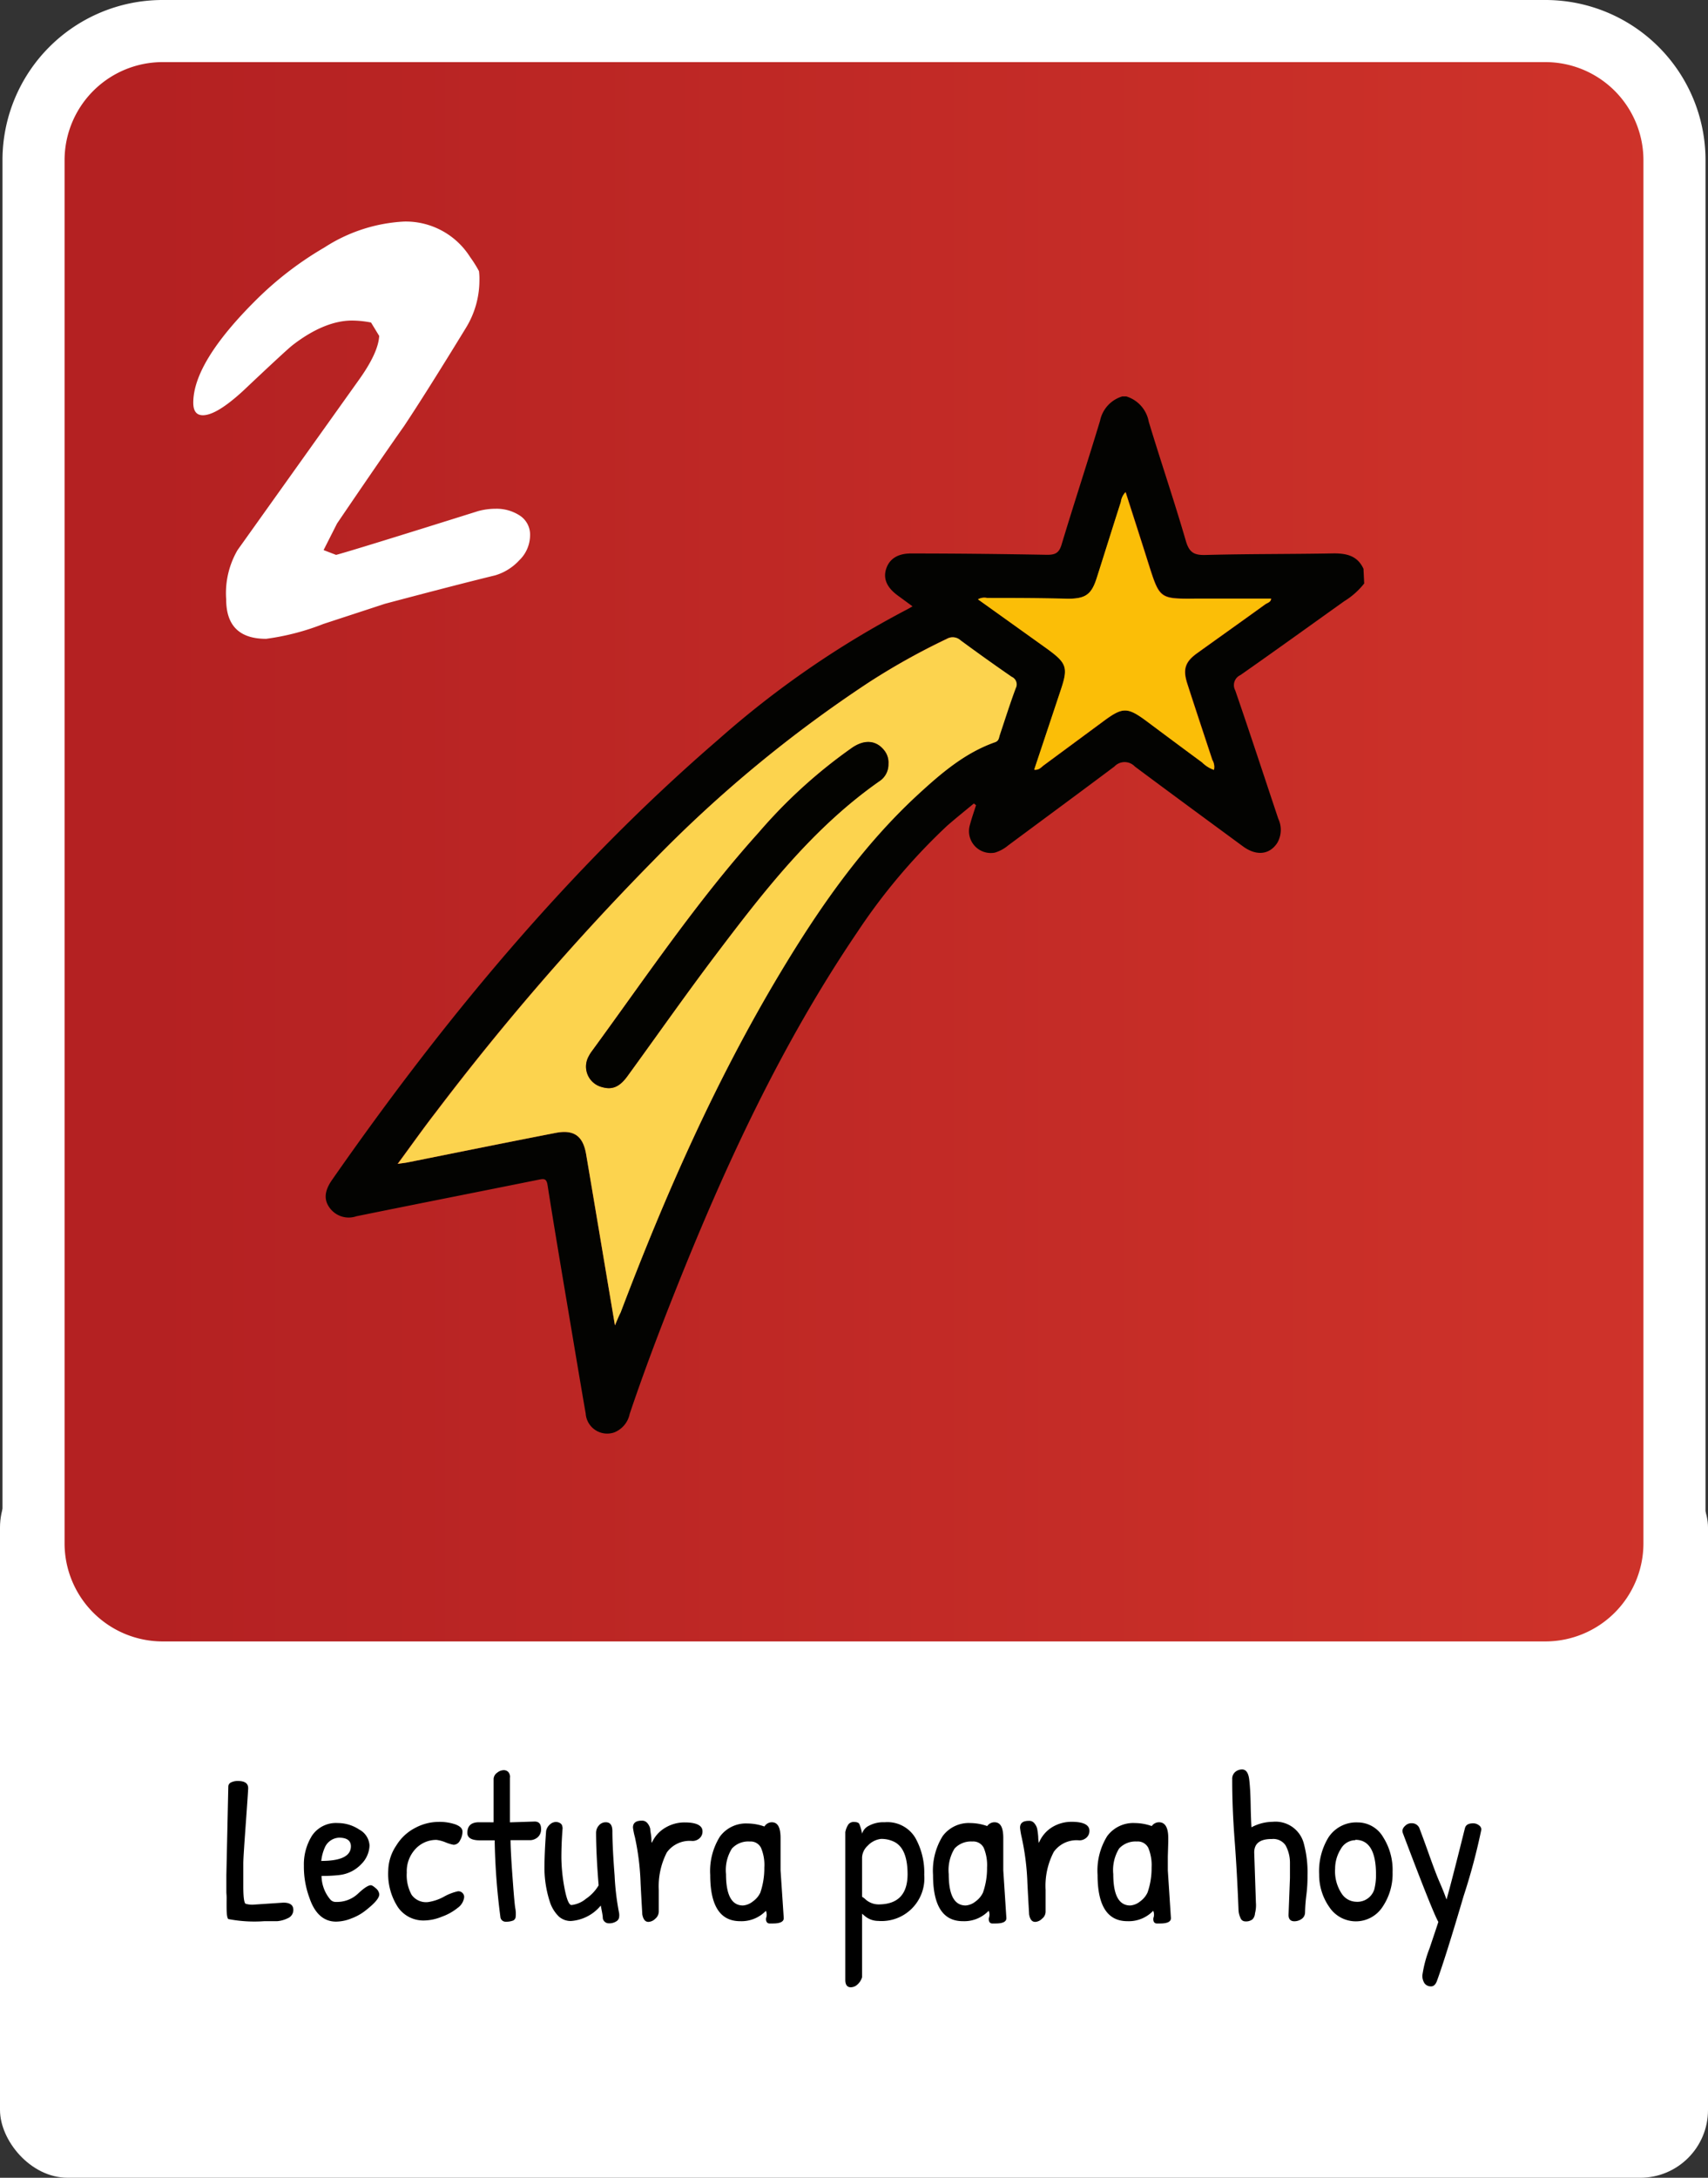 <svg xmlns="http://www.w3.org/2000/svg" xmlns:xlink="http://www.w3.org/1999/xlink" viewBox="0 0 192.56 245.45"><rect x="0" y="0" width="192.56" height="245.45" fill="#333333" stroke="none"/><defs><style>.cls-1{fill:#fff;}.cls-2{fill:url(#linear-gradient);}.cls-3{fill:#030301;}.cls-4{fill:#fcd34e;}.cls-5{fill:#fbbe07;}.cls-6{fill:#030300;}</style><linearGradient id="linear-gradient" x1="3.75" y1="96.03" x2="188.81" y2="96.03" gradientUnits="userSpaceOnUse"><stop offset="0.07" stop-color="#b42122"/><stop offset="1" stop-color="#cf332a"/></linearGradient></defs><g id="Capa_2" data-name="Capa 2"><g id="Capa_1-2" data-name="Capa 1"><rect class="cls-1" y="164.52" width="192.56" height="80.93" rx="7.64"/><path d="M25.52,213.21l0-1.86.22-10a.52.52,0,0,1,.31-.46,1.68,1.68,0,0,1,.79-.16q1.14,0,1.14.81c0,.17-.09,1.51-.27,4s-.28,4-.28,4.49v2.53c0,1.19.08,1.84.24,2a2.67,2.67,0,0,0,.84.11l3.44-.23c.74,0,1.12.27,1.12.81a1,1,0,0,1-.61.94,3.3,3.3,0,0,1-1.21.34c-.39,0-.88,0-1.45,0a15.48,15.48,0,0,1-4.06-.24c-.11-.09-.18-.45-.19-1.08s0-1.07,0-1.33S25.52,213.42,25.52,213.21Z"/><path d="M38.1,205.47a4.37,4.37,0,0,1,2.41.74A2.16,2.16,0,0,1,41.66,208a3.11,3.11,0,0,1-.93,2.1,4,4,0,0,1-2.48,1.23,16.09,16.09,0,0,1-2,.1,4.18,4.18,0,0,0,1,2.67.79.79,0,0,0,.64.26,3.45,3.45,0,0,0,2.48-.94c.67-.63,1.15-.94,1.44-.94.12,0,.31.12.57.35a1,1,0,0,1,.38.67c0,.42-.5,1-1.5,1.79a5.76,5.76,0,0,1-1.62.92,4.71,4.71,0,0,1-1.75.37c-1.38,0-2.4-.89-3-2.67a10.1,10.1,0,0,1-.63-3.63,6.11,6.11,0,0,1,.93-3.41A3.26,3.26,0,0,1,38.1,205.47Zm.12,1.65a1.84,1.84,0,0,0-1.55,1,4.94,4.94,0,0,0-.45,1.62c2.22,0,3.34-.55,3.34-1.65C39.56,207.45,39.11,207.12,38.22,207.12Z"/><path d="M44.68,208a5.37,5.37,0,0,1,2.16-2,5.66,5.66,0,0,1,2.55-.66,5.51,5.51,0,0,1,2,.3c.5.2.75.46.75.79a1.93,1.93,0,0,1-.28,1,.82.82,0,0,1-.72.49,4.49,4.49,0,0,1-.92-.28,4,4,0,0,0-1-.27,3.18,3.18,0,0,0-2.36,1,3.68,3.68,0,0,0-1,2.69,4.6,4.6,0,0,0,.54,2.49,2,2,0,0,0,1.84.83,5.28,5.28,0,0,0,1.81-.61,5.76,5.76,0,0,1,1.58-.61.65.65,0,0,1,.7.67,1.73,1.73,0,0,1-.73,1.2,6.06,6.06,0,0,1-1.8,1,5.4,5.4,0,0,1-1.94.42,3.48,3.48,0,0,1-3-1.5,6.86,6.86,0,0,1-1.09-4.11A5.19,5.19,0,0,1,44.68,208Z"/><path d="M54,205.38l1.2,0a2.76,2.76,0,0,0,.45,0v-4.9a.91.91,0,0,1,.41-.69,1.19,1.19,0,0,1,.71-.28.7.7,0,0,1,.54.21.84.84,0,0,1,.18.67c0,.3,0,2,0,5l2.79-.09c.48,0,.72.28.72.83a1.16,1.16,0,0,1-.38.94,1.35,1.35,0,0,1-.78.33c-.28,0-.56,0-.83,0l-1.45,0c0,.65.06,1.94.2,3.87s.24,3.17.32,3.73a3.37,3.37,0,0,1,.05,1.1.53.53,0,0,1-.26.35,2.16,2.16,0,0,1-.84.14.59.59,0,0,1-.62-.57,74.93,74.93,0,0,1-.64-8.6c-.15,0-.69,0-1.65,0s-1.43-.28-1.43-.84C52.69,205.78,53.13,205.38,54,205.38Z"/><path d="M62,205.63a1,1,0,0,1,.63-.28.9.9,0,0,1,.5.12.64.64,0,0,1,.22.22,2.65,2.65,0,0,1,.08.33c-.1,1.24-.14,2.36-.14,3.36a19.61,19.61,0,0,0,.35,3.41c.24,1.28.51,1.92.79,1.92a3.11,3.11,0,0,0,1.64-.71,4.74,4.74,0,0,0,1.42-1.51q-.28-3.44-.29-5.89a1.25,1.25,0,0,1,.32-.86,1,1,0,0,1,.78-.36c.49,0,.74.33.74,1,0,1.13.08,2.81.25,5a29.17,29.17,0,0,0,.51,4.25,1.48,1.48,0,0,1,0,.44.62.62,0,0,1-.32.48,1.44,1.44,0,0,1-.84.22.68.68,0,0,1-.68-.57c0-.32-.11-.79-.23-1.43a4.78,4.78,0,0,1-3.37,1.74A2,2,0,0,1,63,216a4,4,0,0,1-1-1.62,12.58,12.58,0,0,1-.62-3.72c0-1.16.06-2.6.19-4.3A1.29,1.29,0,0,1,62,205.63Z"/><path d="M74.27,213l0,2.46a1.06,1.06,0,0,1-.39.79,1.16,1.16,0,0,1-.78.36c-.36,0-.59-.29-.69-.86,0-.13-.08-1.3-.19-3.5a28.52,28.52,0,0,0-.64-5.19,7.52,7.52,0,0,1-.22-1.08c0-.52.32-.78,1-.78a.76.76,0,0,1,.65.31,1.41,1.41,0,0,1,.3.63c0,.21.07.5.11.87s0,.6.07.69A3.65,3.65,0,0,1,75,206a4.2,4.2,0,0,1,2.2-.6c1.3,0,2,.34,2,1a1,1,0,0,1-.35.8,1.18,1.18,0,0,1-.8.29,3.17,3.17,0,0,0-2.87,1.29A8.35,8.35,0,0,0,74.27,213Z"/><path d="M87,205.38c.7,0,1,.6,1,1.79v.4l0,1.68c0,.52,0,1,0,1.55l.36,5.39c0,.4-.41.6-1.22.6h-.35a.38.38,0,0,1-.38-.22.7.7,0,0,1,0-.52,1.2,1.2,0,0,0-.06-.69,3.81,3.81,0,0,1-2.91,1.17q-3.37,0-3.37-5.21A7.32,7.32,0,0,1,81.16,207a3.64,3.64,0,0,1,3.11-1.48,5.83,5.83,0,0,1,1.91.34A1,1,0,0,1,87,205.38Zm-2.48,2.17a2.49,2.49,0,0,0-2,.79,4.56,4.56,0,0,0-.67,2.89c0,2.35.64,3.53,1.91,3.53a2,2,0,0,0,1.11-.45,2.54,2.54,0,0,0,.85-1,8.51,8.51,0,0,0,.45-2.82,4.94,4.94,0,0,0-.37-2.22A1.3,1.3,0,0,0,84.56,207.55Z"/><path d="M99,216.5a2.34,2.34,0,0,1-1.5-.55l-.31-.26v7.16a1.79,1.79,0,0,1-.5.8,1.13,1.13,0,0,1-.77.33c-.41,0-.62-.28-.62-.84V206.5a2.34,2.34,0,0,1,.35-.88.74.74,0,0,1,.64-.27c.3,0,.49.07.58.21a4.76,4.76,0,0,1,.32,1.11,1.45,1.45,0,0,1,.76-.89,3.44,3.44,0,0,1,1.79-.4,3.66,3.66,0,0,1,3.46,1.77,8,8,0,0,1,1,4.16A4.82,4.82,0,0,1,99,216.5Zm-1.81-7.16v4.44a2.19,2.19,0,0,1,.33.24,2.22,2.22,0,0,0,1.51.62q3.28,0,3.29-3.39c0-1.92-.49-3.14-1.48-3.65a3.21,3.21,0,0,0-1.53-.34,2.44,2.44,0,0,0-1.5.78A1.9,1.9,0,0,0,97.19,209.34Z"/><path d="M112.11,205.38c.7,0,1,.6,1,1.79v.4l0,1.68c0,.52,0,1,0,1.55l.35,5.39c0,.4-.4.6-1.21.6h-.35a.38.38,0,0,1-.38-.22.75.75,0,0,1,0-.52,1.05,1.05,0,0,0-.06-.69,3.8,3.8,0,0,1-2.91,1.17q-3.36,0-3.36-5.21a7.39,7.39,0,0,1,1.08-4.37,3.65,3.65,0,0,1,3.12-1.48,5.88,5.88,0,0,1,1.91.34A1,1,0,0,1,112.11,205.38Zm-2.49,2.17a2.52,2.52,0,0,0-2,.79,4.64,4.64,0,0,0-.66,2.89c0,2.35.63,3.53,1.91,3.53a2,2,0,0,0,1.11-.45,2.59,2.59,0,0,0,.84-1,8.26,8.26,0,0,0,.46-2.82,5.08,5.08,0,0,0-.37-2.22A1.32,1.32,0,0,0,109.62,207.55Z"/><path d="M117.88,213l0,2.46a1,1,0,0,1-.4.79,1.16,1.16,0,0,1-.77.36c-.37,0-.6-.29-.69-.86,0-.13-.08-1.3-.19-3.5a28.38,28.38,0,0,0-.65-5.19A8.42,8.42,0,0,1,115,206c0-.52.31-.78,1-.78a.74.74,0,0,1,.64.31,1.41,1.41,0,0,1,.3.63,8.4,8.4,0,0,1,.11.87c0,.37.06.6.07.69a3.72,3.72,0,0,1,1.51-1.79,4.19,4.19,0,0,1,2.19-.6c1.31,0,2,.34,2,1a1,1,0,0,1-.35.8,1.16,1.16,0,0,1-.8.29,3.15,3.15,0,0,0-2.86,1.29A8.23,8.23,0,0,0,117.88,213Z"/><path d="M130.66,205.38c.7,0,1.05.6,1.05,1.79v.4l-.05,1.68c0,.52,0,1,0,1.55l.35,5.39c0,.4-.4.6-1.21.6h-.35a.38.38,0,0,1-.38-.22.75.75,0,0,1,0-.52,1.05,1.05,0,0,0-.06-.69,3.8,3.8,0,0,1-2.91,1.17q-3.36,0-3.36-5.21a7.39,7.39,0,0,1,1.08-4.37,3.65,3.65,0,0,1,3.12-1.48,5.88,5.88,0,0,1,1.91.34A1,1,0,0,1,130.66,205.38Zm-2.49,2.17a2.52,2.52,0,0,0-2,.79,4.64,4.64,0,0,0-.66,2.89c0,2.35.63,3.53,1.91,3.53a2,2,0,0,0,1.11-.45,2.59,2.59,0,0,0,.84-1,8.26,8.26,0,0,0,.46-2.82,5.08,5.08,0,0,0-.37-2.22A1.32,1.32,0,0,0,128.17,207.55Z"/><path d="M141.4,208.79l.19,5.64a3.64,3.64,0,0,1-.1,1.21,1.11,1.11,0,0,1-.27.67,1.19,1.19,0,0,1-.87.24.56.56,0,0,1-.5-.39,2.34,2.34,0,0,1-.22-.9q-.16-4.2-.44-7.89t-.27-6.86a1,1,0,0,1,.33-.79,1.18,1.18,0,0,1,.79-.29c.44,0,.71.39.8,1.15s.14,1.72.16,2.87.06,2,.09,2.5a5.16,5.16,0,0,1,2.39-.62,3.29,3.29,0,0,1,3.51,2.44,12.45,12.45,0,0,1,.42,3.55c0,.48,0,1.23-.13,2.26s-.14,1.69-.15,2a.89.89,0,0,1-.4.71,1.43,1.43,0,0,1-.8.25q-.66,0-.66-.72l.16-4.15c0-.35,0-.93,0-1.75a4.11,4.11,0,0,0-.49-1.93,1.67,1.67,0,0,0-1.54-.72C142.05,207.26,141.4,207.77,141.4,208.79Z"/><path d="M153.1,205.4a3.32,3.32,0,0,1,2.83,1.65A6.89,6.89,0,0,1,157,211a6.65,6.65,0,0,1-1.14,3.93,3.59,3.59,0,0,1-6,0,6.34,6.34,0,0,1-1.14-3.69,7.29,7.29,0,0,1,1.05-4.15A3.75,3.75,0,0,1,153.1,205.4Zm-.29,2a1.9,1.9,0,0,0-1.65,1,4.17,4.17,0,0,0-.64,2.22,4.55,4.55,0,0,0,.72,2.77,2,2,0,0,0,1.62.95,2,2,0,0,0,2.08-1.4,6.56,6.56,0,0,0,.19-1.67C155.13,208.66,154.35,207.36,152.81,207.36Z"/><path d="M166.11,205.5a1.07,1.07,0,0,1,.61.21.63.63,0,0,1,.29.48,68.76,68.76,0,0,1-2,7.5q-2,6.8-3,9.55c-.15.42-.37.64-.67.64a.9.9,0,0,1-.72-.32,1.51,1.51,0,0,1-.26-.95,13.65,13.65,0,0,1,.8-3c.53-1.57.86-2.56,1-3q-.6-1-4-10a.87.87,0,0,1-.05-.31.88.88,0,0,1,.29-.5,1,1,0,0,1,.79-.31.92.92,0,0,1,.81.5c.22.57.59,1.57,1.1,3s.9,2.46,1.18,3.1.55,1.29.8,2c.22-.75.6-2.2,1.15-4.36s.85-3.39.93-3.69S165.47,205.5,166.11,205.5Z"/><rect class="cls-2" x="3.75" y="3.5" width="185.07" height="185.07" rx="14.53"/><path class="cls-1" d="M174.28,7a11.06,11.06,0,0,1,11,11V174a11.06,11.06,0,0,1-11,11h-156a11.06,11.06,0,0,1-11-11V18a11.06,11.06,0,0,1,11-11h156m0-7h-156a18.05,18.05,0,0,0-18,18V174a18.05,18.05,0,0,0,18,18h156a18.05,18.05,0,0,0,18-18V18a18.05,18.05,0,0,0-18-18Z"/><path class="cls-1" d="M59.76,60.36a3.94,3.94,0,0,1-1.22,2.79,6,6,0,0,1-2.73,1.7q-4.12,1-12.41,3.2l-6.93,2.27A27.44,27.44,0,0,1,30,72q-4.5,0-4.5-4.44A9.66,9.66,0,0,1,26.78,62L40.43,42.86q2.22-3.09,2.32-5l-.92-1.51a11.17,11.17,0,0,0-2.17-.22c-2,0-4.28.92-6.66,2.76q-.7.54-5.58,5.15-3,2.76-4.55,2.76-1.08,0-1.08-1.41,0-4.55,7.09-11.59a38.11,38.11,0,0,1,7.7-5.91,18.2,18.2,0,0,1,9-2.92,8.58,8.58,0,0,1,7.42,4A13.59,13.59,0,0,1,54,30.56a6.69,6.69,0,0,1,.05,1A10.25,10.25,0,0,1,52.5,37q-4.38,7.16-6.93,11Q43,51.64,38,59l-1.52,3,1.41.54q1.83-.48,16-4.93a7.5,7.5,0,0,1,2-.27,4.78,4.78,0,0,1,2.7.76A2.56,2.56,0,0,1,59.76,60.36Z"/><path class="cls-3" d="M153.8,65.76a8.54,8.54,0,0,1-2.25,2c-3.9,2.78-7.79,5.59-11.71,8.33a1.24,1.24,0,0,0-.58,1.72c1.66,4.81,3.24,9.64,4.85,14.46A2.93,2.93,0,0,1,144,95c-.87,1.34-2.36,1.5-3.87.39-4.08-3-8.17-6-12.19-9a1.58,1.58,0,0,0-2.3,0c-4,3-8,5.94-12,8.91a4.15,4.15,0,0,1-1.49.8A2.46,2.46,0,0,1,109.34,93c.2-.76.46-1.5.7-2.25l-.25-.19c-1,.83-2,1.63-3,2.5a67.36,67.36,0,0,0-10.14,12c-8.57,12.64-14.94,26.4-20.56,40.54-1.81,4.55-3.54,9.13-5.1,13.76a2.85,2.85,0,0,1-1.76,2.09,2.43,2.43,0,0,1-3.2-2.14c-.62-3.56-1.21-7.12-1.81-10.68-.84-5-1.7-10.05-2.49-15.07-.12-.77-.44-.71-1-.6-6.85,1.38-13.71,2.73-20.55,4.12a2.65,2.65,0,0,1-3-.93c-.69-.92-.61-1.92.25-3.16,12.67-18.17,26.73-35.13,43.56-49.64a106.46,106.46,0,0,1,21.27-14.66l.62-.35-1.65-1.21c-1.24-.9-1.68-1.9-1.33-3s1.27-1.77,2.87-1.75c5.1,0,10.2.06,15.3.15.9,0,1.32-.21,1.6-1.11,1.41-4.68,2.94-9.33,4.35-14a3.62,3.62,0,0,1,2.5-2.74h.46a3.66,3.66,0,0,1,2.53,2.85c1.36,4.5,2.88,8.95,4.19,13.46.38,1.28.92,1.59,2.19,1.56,4.83-.13,9.67-.09,14.51-.18,1.47,0,2.66.3,3.32,1.74ZM69.33,149.38c.29-.7.45-1.08.6-1.46,5.07-13.21,10.75-26.13,18-38.29,4.38-7.3,9.21-14.26,15.51-20.07,2.6-2.39,5.29-4.71,8.71-5.91.42-.15.42-.49.52-.8.59-1.77,1.15-3.54,1.8-5.29a.93.93,0,0,0-.46-1.28q-2.91-2-5.76-4.11a1.3,1.3,0,0,0-1.53-.17A77.28,77.28,0,0,0,98,76.88,145.67,145.67,0,0,0,73.6,97.06a291.73,291.73,0,0,0-24.49,28.3c-1.42,1.85-2.78,3.76-4.3,5.82.56-.08.86-.11,1.15-.17,5.55-1.11,11.1-2.24,16.66-3.32,2.09-.41,3.11.34,3.46,2.4C67.15,136.42,68.21,142.75,69.33,149.38Zm67.53-62.61a1.51,1.51,0,0,0-.16-1.11c-.94-2.85-1.89-5.7-2.81-8.55-.55-1.68-.28-2.51,1.16-3.54,2.53-1.82,5.07-3.62,7.6-5.45.25-.18.64-.25.67-.65-2.87,0-5.72,0-8.57,0-3.93,0-4,0-5.19-3.74-.86-2.73-1.74-5.45-2.64-8.26a1.93,1.93,0,0,0-.53,1.1c-.92,2.85-1.81,5.72-2.72,8.57-.59,1.86-1.3,2.36-3.25,2.34-3,0-6.09-.07-9.14-.09a1.45,1.45,0,0,0-1,.16l7.84,5.61c2.17,1.55,2.34,2.08,1.5,4.59-1,3-2,6-3,9,.55.07.79-.29,1.08-.5l6.88-5.08c2-1.48,2.6-1.48,4.56,0,2.13,1.59,4.26,3.18,6.41,4.76A3.51,3.51,0,0,0,136.86,86.77Z"/><path class="cls-4" d="M69.33,149.38c-1.12-6.63-2.18-13-3.25-19.29-.35-2.06-1.37-2.81-3.46-2.4C57.06,128.77,51.51,129.9,46,131c-.29.06-.59.09-1.15.17,1.52-2.06,2.88-4,4.3-5.82A291.73,291.73,0,0,1,73.6,97.06,145.67,145.67,0,0,1,98,76.88,77.28,77.28,0,0,1,106.77,72a1.3,1.3,0,0,1,1.53.17q2.85,2.1,5.76,4.11a.93.93,0,0,1,.46,1.28c-.65,1.75-1.21,3.52-1.8,5.29-.1.31-.1.65-.52.8-3.42,1.2-6.11,3.52-8.71,5.91-6.3,5.81-11.13,12.77-15.51,20.07-7.3,12.16-13,25.08-18,38.29C69.78,148.3,69.62,148.68,69.33,149.38ZM100.16,86.1a2.18,2.18,0,0,0-.45-1.5c-.88-1.15-2.21-1.28-3.65-.32a57.29,57.29,0,0,0-10.53,9.57c-6.94,7.7-12.71,16.3-18.81,24.64a4,4,0,0,0-.36.58,2.38,2.38,0,0,0,1.5,3.45c1.16.34,2,0,2.89-1.25,3.33-4.58,6.58-9.22,10-13.74C86.17,100.37,91.68,93.27,99.16,88A2.23,2.23,0,0,0,100.16,86.1Z"/><path class="cls-5" d="M136.86,86.77a3.51,3.51,0,0,1-1.34-.84c-2.15-1.58-4.28-3.17-6.41-4.76-2-1.45-2.56-1.45-4.56,0l-6.88,5.08c-.29.21-.53.57-1.08.5,1-3,2-6,3-9,.84-2.51.67-3-1.5-4.59l-7.84-5.61a1.45,1.45,0,0,1,1-.16c3,0,6.09,0,9.14.09,2,0,2.66-.48,3.25-2.34.91-2.85,1.8-5.72,2.72-8.57a1.93,1.93,0,0,1,.53-1.1c.9,2.81,1.78,5.53,2.64,8.26,1.2,3.77,1.26,3.79,5.19,3.74,2.85,0,5.7,0,8.57,0,0,.4-.42.47-.67.65-2.53,1.83-5.07,3.63-7.6,5.45-1.44,1-1.71,1.86-1.16,3.54.92,2.85,1.87,5.7,2.81,8.55A1.51,1.51,0,0,1,136.86,86.77Z"/><path class="cls-6" d="M100.16,86.1a2.23,2.23,0,0,1-1,1.94c-7.48,5.23-13,12.33-18.41,19.49-3.42,4.52-6.67,9.16-10,13.74-.9,1.24-1.73,1.59-2.89,1.25a2.38,2.38,0,0,1-1.5-3.45,4,4,0,0,1,.36-.58c6.1-8.34,11.87-16.94,18.81-24.64a57.29,57.29,0,0,1,10.53-9.57c1.44-1,2.77-.83,3.65.32A2.18,2.18,0,0,1,100.16,86.1Z"/></g></g></svg>
